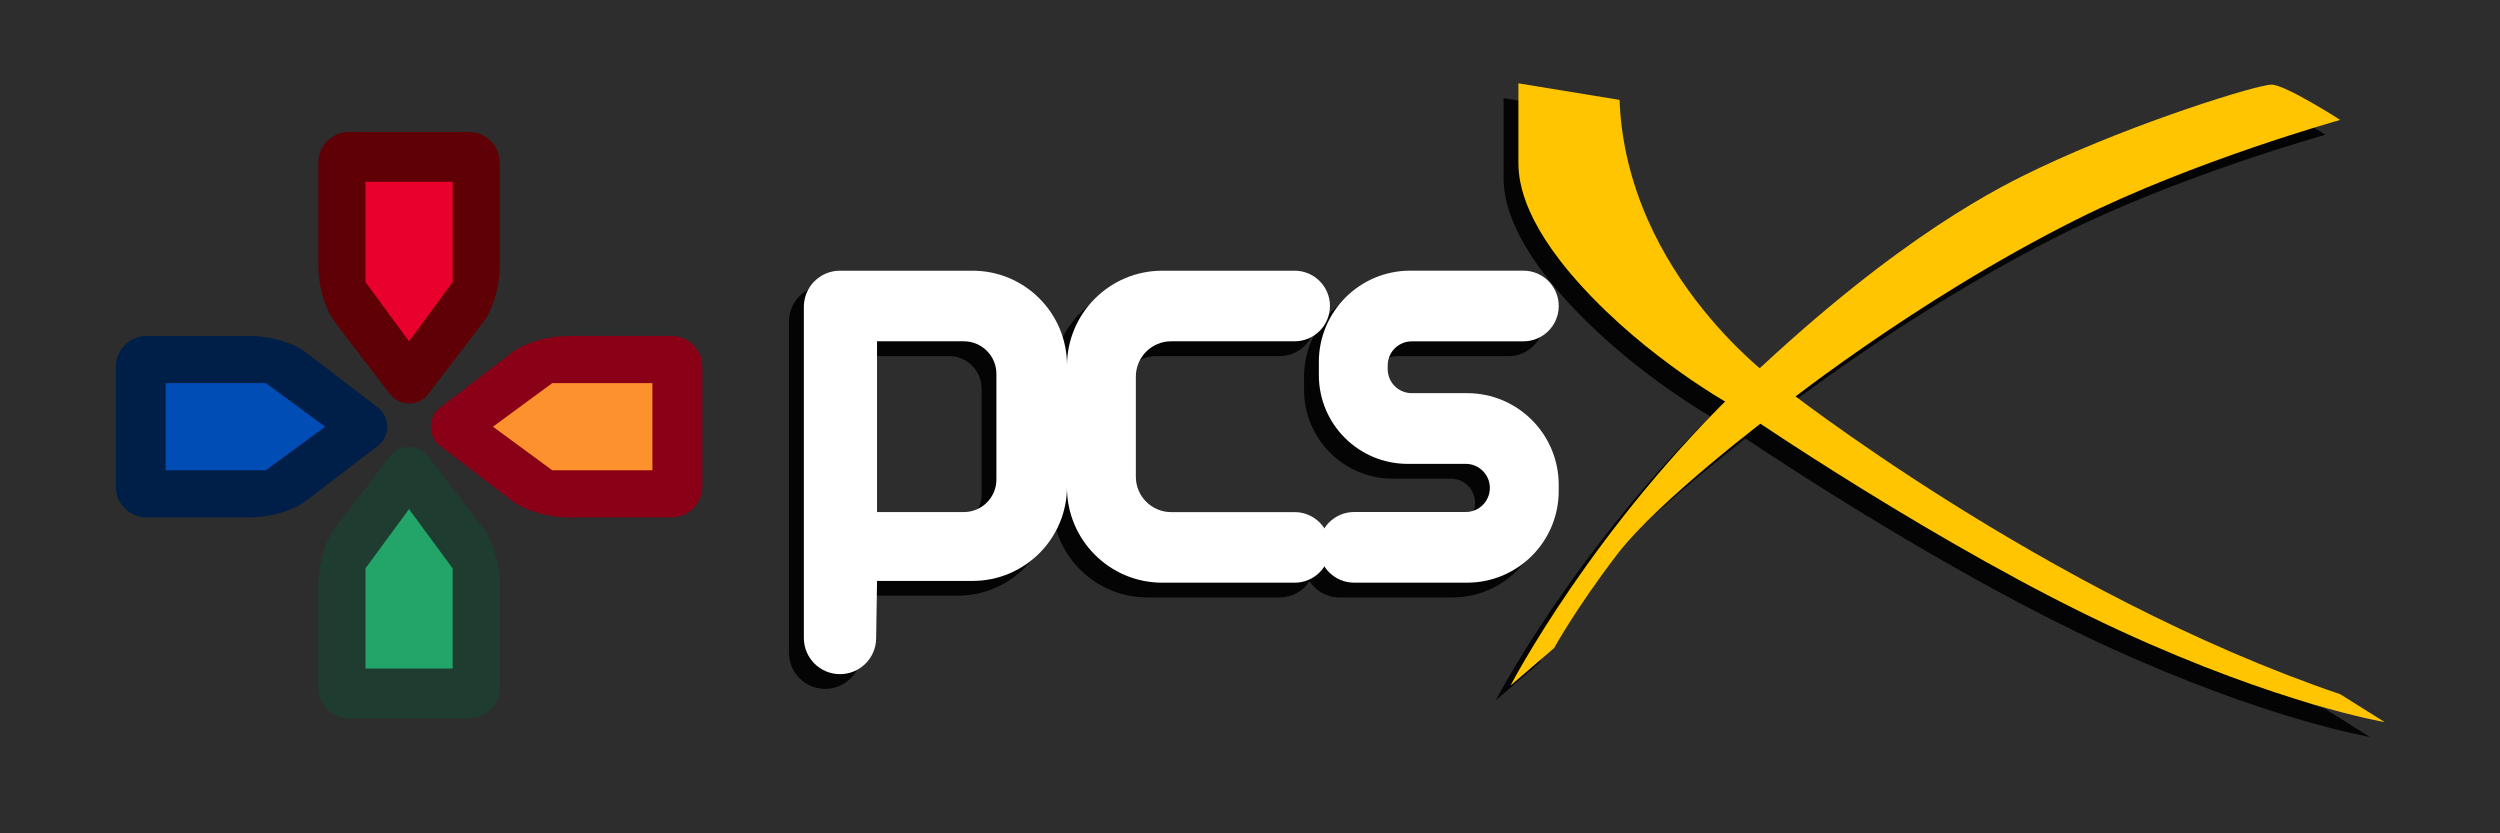 <?xml version="1.0" encoding="utf-8"?>
<!-- Generator: Adobe Illustrator 24.2.1, SVG Export Plug-In . SVG Version: 6.00 Build 0)  -->
<svg version="1.1" xmlns="http://www.w3.org/2000/svg" xmlns:xlink="http://www.w3.org/1999/xlink" x="0px" y="0px"
	 viewBox="0 0 675 225" style="enable-background:new 0 0 675 225;" xml:space="preserve">
<style type="text/css">
	.st0{fill:#2D2D2D;}
	.st1{filter:url(#AI_GaussianBlur_4);}
	.st2{fill:#040404;}
	.st3{fill:#040404;filter:url(#AI_GaussianBlur_7);}
	.st4{fill:#5F0006;}
	.st5{fill:#FFC500;}
	.st6{fill:#FFFFFF;}
	.st7{fill:#E9002D;}
	.st8{fill:#1E3C2F;}
	.st9{fill:#23A569;}
	.st10{fill:#8A0017;}
	.st11{fill:#FD912D;}
	.st12{fill:#001F48;}
	.st13{fill:#004DB5;}
</style>
<filter  id="AI_GaussianBlur_7">
	<feGaussianBlur  stdDeviation="7"></feGaussianBlur>
</filter>
<filter  id="AI_GaussianBlur_4">
	<feGaussianBlur  stdDeviation="4"></feGaussianBlur>
</filter>
<g id="Background">
	<rect class="st0" width="675" height="225"/>
</g>
<g id="Shadows4">
	<g class="st1">
		<path class="st2" d="M639.85,198.97l-12-7.53c-68.43-23.25-130.92-68.27-147.05-80.4c11.98-9.12,41.69-30.69,75.99-47.84
			c31.62-15.81,71.06-26.82,71.06-26.82s-14.79-9.53-18.56-9.53s-36.26,10-62.62,22.47c-9.72,4.6-35.76,17.09-75.56,54.12
			c-11.46-9.9-36.4-35.57-37.85-72.47l-27.29-4.47c0,0,0,15.76,0,21.41c0,5.65,1.65,17.65,20.24,36.71
			c13.42,13.76,28.31,23.47,35.55,27.81c-37.73,37.69-57.91,76.66-57.91,76.66l11.76-10.12c0,0,5.65-10.35,16.94-25.18
			c8.86-11.63,30.03-28.61,38.74-35.39c14.55,9.7,57.83,37.8,97.03,55.86C611.74,194.27,639.85,198.97,639.85,198.97z"/>
	</g>
	<path class="st3" d="M377.18,96.16h30.14c5.27,0,9.54-4.27,9.54-9.54v0c0-5.27-4.27-9.54-9.54-9.54h-30.58
		c-13.61,0-24.65,11.03-24.65,24.65v3.55c0,13.23,10.73,23.96,23.96,23.96h15.71c3.59,0,6.5,2.91,6.5,6.5v0c0,3.59-2.91,6.5-6.5,6.5
		h-30.14c-3.38,0-6.35,1.77-8.04,4.42c-1.69-2.65-4.65-4.41-8.03-4.41h-33.35c-5.26,0-9.53-4.27-9.53-9.53v-27.06
		c0-5.26,4.27-9.53,9.53-9.53h33.35c5.26,0,9.53-4.27,9.53-9.53v0c0-5.26-4.27-9.53-9.53-9.53h-35.74
		c-14.21,0-25.74,11.52-25.74,25.74v-0.24c0-14.08-11.42-25.5-25.5-25.5h-35.79c-5.39,0-9.76,4.37-9.76,9.76v89.41
		c0,5.39,4.37,9.76,9.76,9.76s9.76-4.37,9.76-9.76l0.24-15.41h25.79c14.08,0,25.5-11.42,25.5-25.5v0.24
		c0,14.21,11.52,25.74,25.74,25.74h35.74c3.38,0,6.34-1.76,8.03-4.41c1.69,2.65,4.66,4.41,8.04,4.41h30.49
		c13.66,0,24.74-11.07,24.74-24.74v-1.69c0-13.66-11.07-24.74-24.74-24.74h-14.94c-3.59,0-6.5-2.91-6.5-6.5v-1
		C370.68,99.07,373.59,96.16,377.18,96.16z M265.03,133.47c0,4.86-3.94,8.79-8.79,8.79h-23.44V96.15h23.44
		c4.86,0,8.79,3.94,8.79,8.79V133.47z"/>
</g>
<g id="Shapes">
	<path class="st4" d="M94.28,35.62h32.32c4.61,0,8.34,3.73,8.34,8.34v27.87c0,4.77-1.5,11.04-4.29,14.91l-14.92,19.5
		c-2.6,3.6-7.97,3.6-10.57,0l-14.92-19.5c-2.79-3.87-4.29-10.14-4.29-14.91V43.96C85.94,39.35,89.67,35.62,94.28,35.62z"/>
	<g>
		<path class="st5" d="M409.97,22.5c0,0,0,15.76,0,21.41s1.65,17.65,20.24,36.71c18.59,19.06,40,30.35,40,30.35
			s54.12,37.18,102.12,59.29c43.42,20.01,71.53,24.71,71.53,24.71l-12-7.53c-79.54-27.03-151.07-83.47-151.07-83.47
			s-41.64-29-43.52-77L409.97,22.5z"/>
		<path class="st5" d="M613.29,22.85c3.76,0,18.56,9.53,18.56,9.53s-39.43,11.01-71.06,26.82c-44.71,22.35-81.65,52.24-81.65,52.24
			s-31.29,23.53-42.59,38.35c-11.29,14.82-16.94,25.18-16.94,25.18l-11.76,10.12c0,0,22.35-43.18,64-82.59s68.84-52.45,78.82-57.18
			C577.03,32.85,609.53,22.85,613.29,22.85z"/>
	</g>
	<path class="st6" d="M262.59,73.09h-35.79c-5.39,0-9.76,4.37-9.76,9.76v89.41c0,5.39,4.37,9.76,9.76,9.76s9.76-4.37,9.76-9.76
		l0.24-15.41h25.79c14.08,0,25.5-11.42,25.5-25.5V98.59C288.09,84.51,276.67,73.09,262.59,73.09z M269.03,129.47
		c0,4.86-3.94,8.79-8.79,8.79h-23.44V92.15h23.44c4.86,0,8.79,3.94,8.79,8.79V129.47z"/>
	<path class="st6" d="M306.68,128.74v-27.06c0-5.26,4.27-9.53,9.53-9.53h33.35c5.26,0,9.53-4.27,9.53-9.53v0
		c0-5.26-4.27-9.53-9.53-9.53h-35.74c-14.21,0-25.74,11.52-25.74,25.74v32.76c0,14.21,11.52,25.74,25.74,25.74h35.74
		c5.26,0,9.53-4.27,9.53-9.53v0c0-5.26-4.27-9.53-9.53-9.53h-33.35C310.94,138.26,306.68,134,306.68,128.74z"/>
	<path class="st6" d="M374.68,99.66v-1c0-3.59,2.91-6.5,6.5-6.5h30.14c5.27,0,9.54-4.27,9.54-9.54v0c0-5.27-4.27-9.54-9.54-9.54
		h-30.58c-13.61,0-24.65,11.03-24.65,24.65v3.55c0,13.23,10.73,23.96,23.96,23.96h15.71c3.59,0,6.5,2.91,6.5,6.5v0
		c0,3.59-2.91,6.5-6.5,6.5h-30.14c-5.27,0-9.54,4.27-9.54,9.54v0c0,5.27,4.27,9.54,9.54,9.54h30.49c13.66,0,24.74-11.07,24.74-24.74
		v-1.69c0-13.66-11.07-24.74-24.74-24.74h-14.94C377.59,106.16,374.68,103.25,374.68,99.66z"/>
	<polygon class="st7" points="98.68,49.09 122.21,49.09 122.21,76.15 110.44,92.15 98.68,76.15 	"/>
	<path class="st8" d="M126.6,193.99H94.28c-4.61,0-8.34-3.73-8.34-8.34v-27.87c0-4.77,1.5-11.04,4.29-14.91l14.92-19.5
		c2.6-3.6,7.97-3.6,10.57,0l14.92,19.5c2.79,3.87,4.29,10.14,4.29,14.91v27.87C134.94,190.25,131.21,193.99,126.6,193.99z"/>
	<polygon class="st9" points="122.21,180.51 98.68,180.51 98.68,153.46 110.44,137.46 122.21,153.46 	"/>
	<path class="st10" d="M189.63,99.04v32.32c0,4.61-3.73,8.34-8.34,8.34h-27.87c-4.77,0-11.04-1.5-14.91-4.29L119,120.49
		c-3.6-2.6-3.6-7.97,0-10.57L138.51,95c3.87-2.79,10.14-4.29,14.91-4.29h27.87C185.89,90.71,189.63,94.44,189.63,99.04z"/>
	<polygon class="st11" points="176.15,103.44 176.15,126.97 149.1,126.97 133.1,115.21 149.1,103.44 	"/>
	<path class="st12" d="M31.26,131.37V99.04c0-4.61,3.73-8.34,8.34-8.34h27.87c4.77,0,11.04,1.5,14.91,4.29l19.5,14.92
		c3.6,2.6,3.6,7.97,0,10.57l-19.5,14.92c-3.87,2.79-10.14,4.29-14.91,4.29H39.6C34.99,139.71,31.26,135.97,31.26,131.37z"/>
	<polygon class="st13" points="44.73,126.97 44.73,103.44 71.79,103.44 87.79,115.21 71.79,126.97 	"/>
</g>
</svg>
